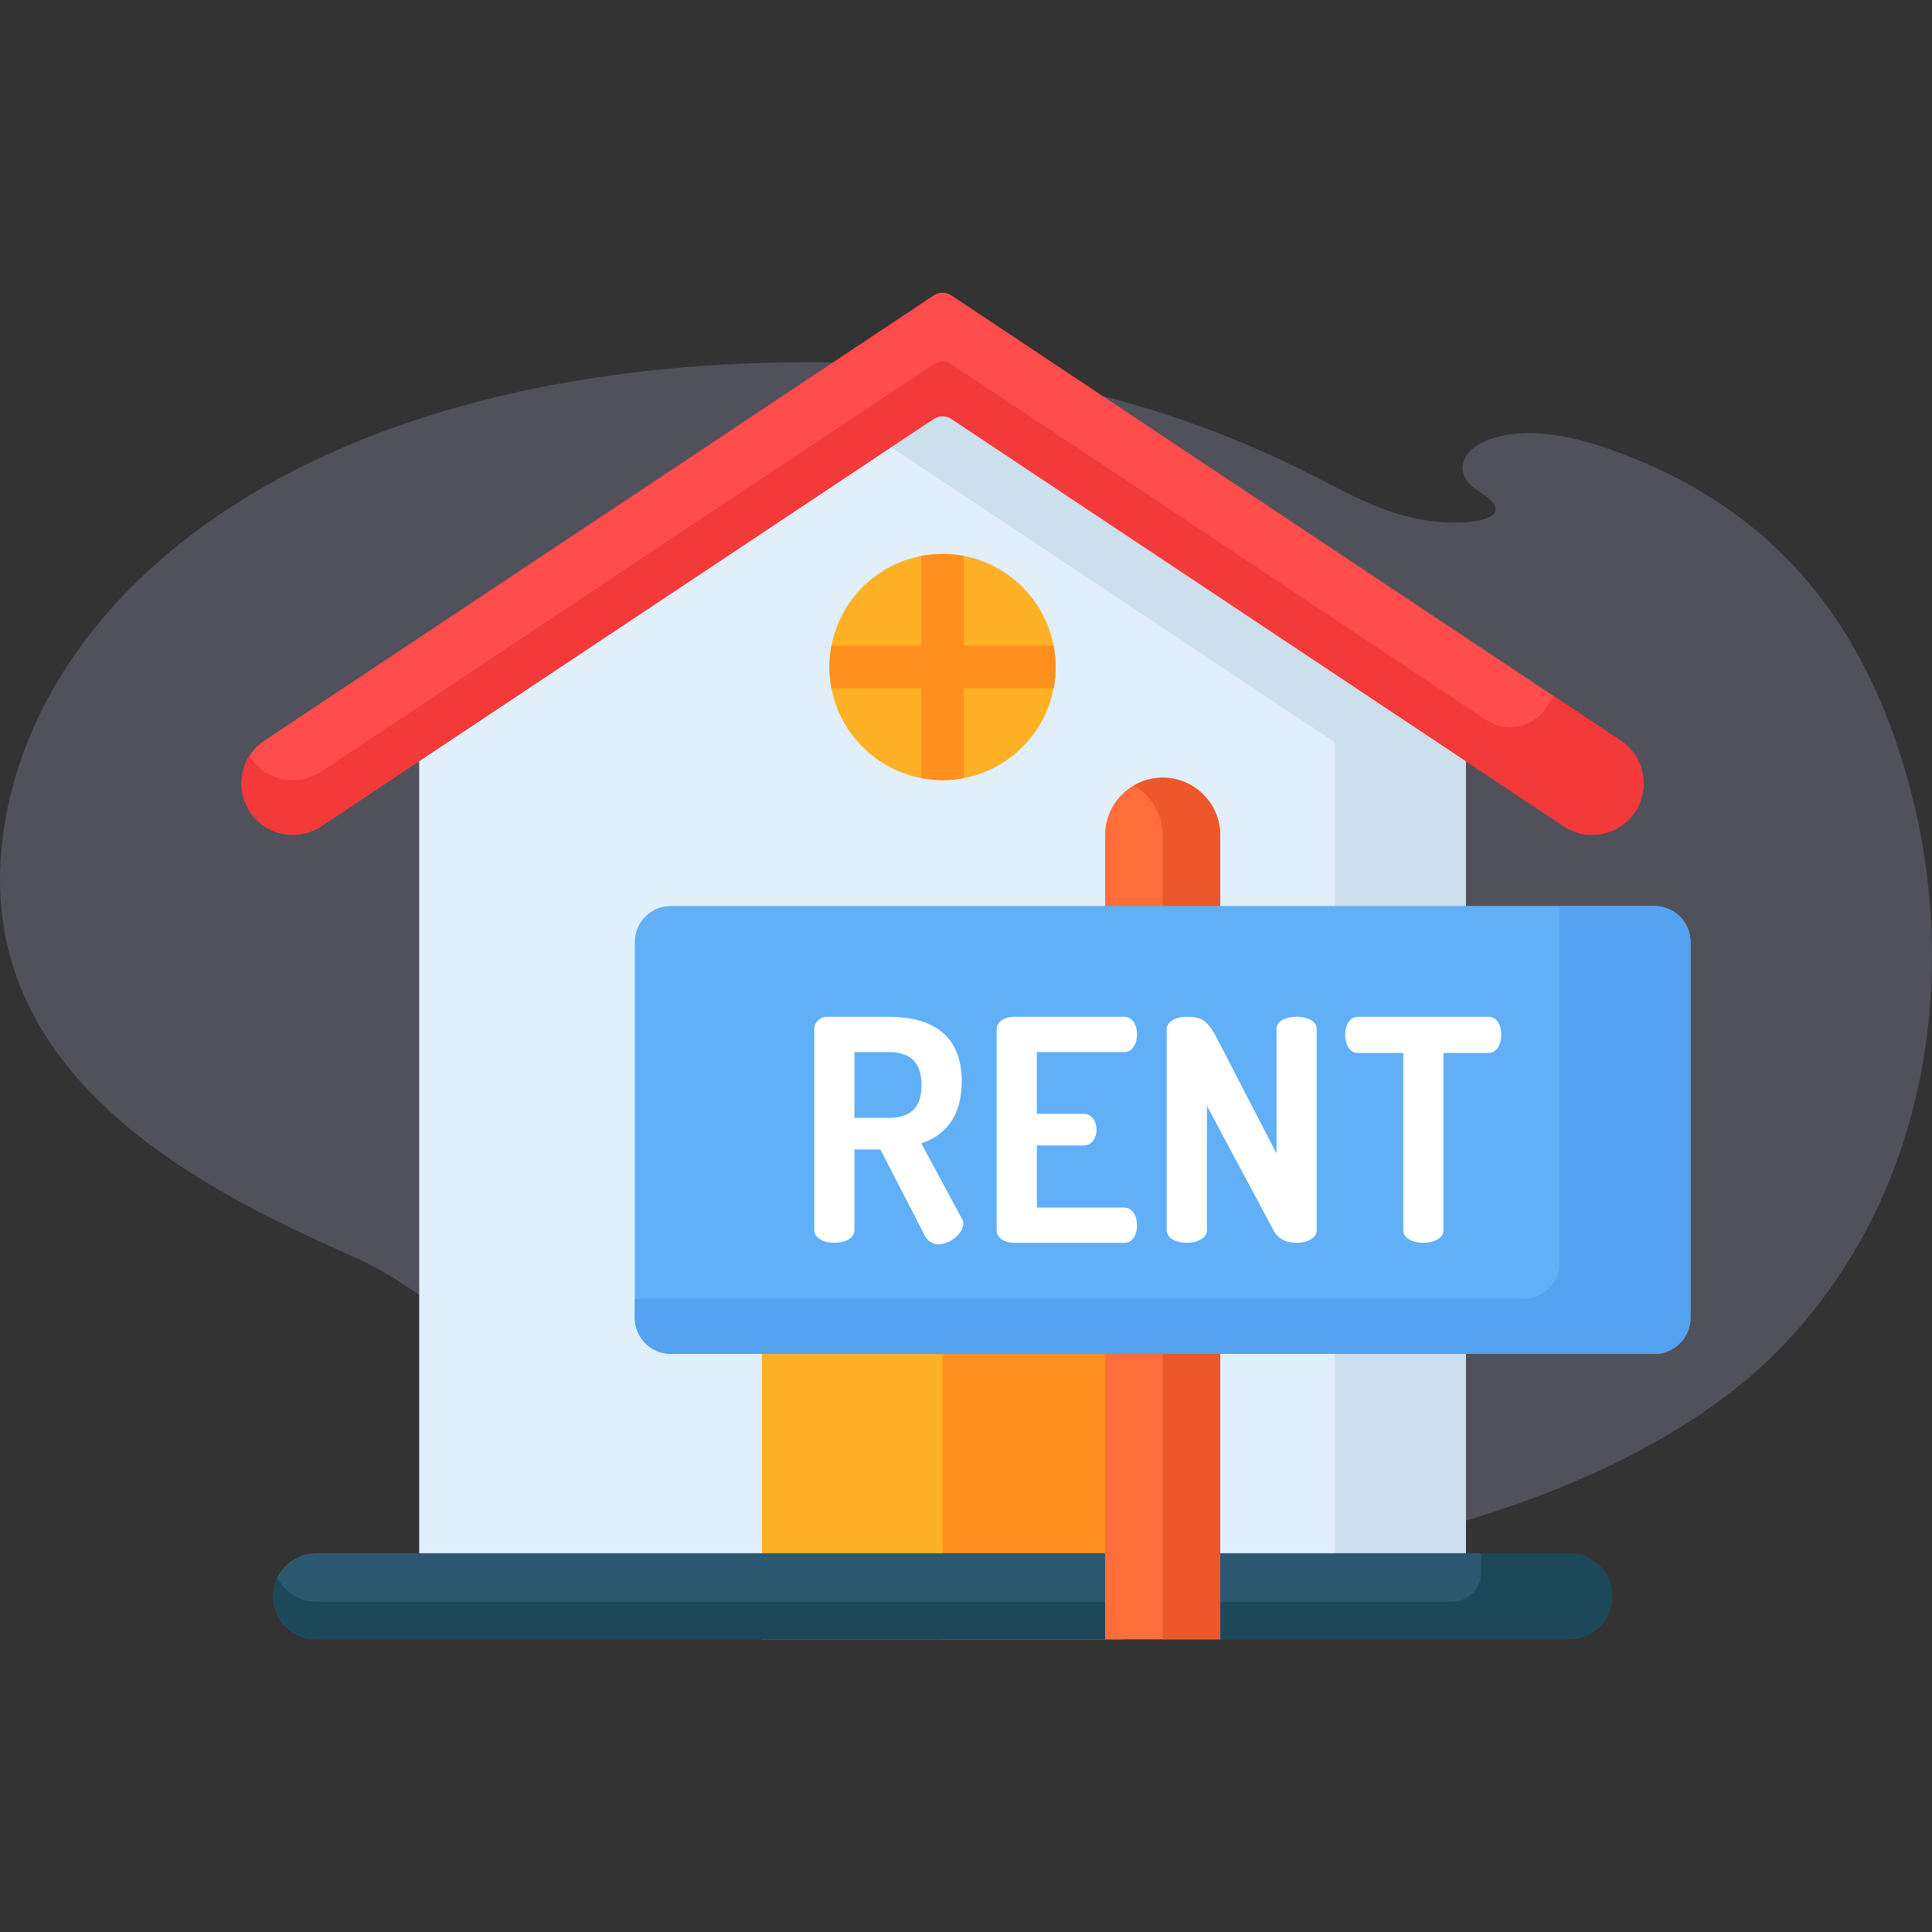 <svg width="48" height="48" viewBox="0 0 48 48" fill="none" xmlns="http://www.w3.org/2000/svg">
<rect x="0" y="0" width="48" height="48" fill="#333333" stroke="none"/>
<g opacity="0.2">
<path d="M44.572 33.133C44.403 33.32 44.228 33.504 44.046 33.684C41.615 36.074 37.568 37.71 33.634 38.452C31.895 38.773 30.138 38.953 28.375 38.991C16.791 39.273 12.535 32.88 8.803 31.232C5.071 29.584 -0.655 26.769 0.061 20.856C0.607 16.359 4.429 12.064 11.409 10.104C12.178 9.888 12.986 9.701 13.832 9.544C15.524 9.239 17.234 9.063 18.948 9.018C24.226 8.861 28.511 9.712 32.703 11.856C33.677 12.355 34.646 12.917 35.911 12.978C36.83 13.023 37.7 12.802 36.74 12.208C35.614 11.509 36.914 10.135 39.781 11.089C44.568 12.684 46.539 16.124 47.466 19.622C48.603 23.914 48.051 29.255 44.572 33.133Z" fill="#4040FF"/>
<path opacity="0.7" d="M44.572 33.133C44.403 33.32 44.228 33.504 44.046 33.684C41.615 36.074 37.568 37.71 33.634 38.452C31.895 38.773 30.138 38.953 28.375 38.991C16.791 39.273 12.535 32.88 8.803 31.232C5.071 29.584 -0.655 26.769 0.061 20.856C0.607 16.359 4.429 12.064 11.409 10.104C12.178 9.888 12.986 9.701 13.832 9.544C15.524 9.239 17.234 9.063 18.948 9.018C24.226 8.861 28.511 9.712 32.703 11.856C33.677 12.355 34.646 12.917 35.911 12.978C36.83 13.023 37.7 12.802 36.74 12.208C35.614 11.509 36.914 10.135 39.781 11.089C44.568 12.684 46.539 16.124 47.466 19.622C48.603 23.914 48.051 29.255 44.572 33.133Z" fill="white"/>
</g>
<g clip-path="url(#clip0_3950_21369)">
<path d="M36.413 17.055L23.414 8.408L10.415 17.055V39.343H36.419V17.055H36.413Z" fill="#E1EFFB"/>
<path d="M36.413 17.055L23.414 8.408L20.746 10.183L33.162 18.442H33.168V39.343H36.419V17.055H36.413Z" fill="#CCDFED"/>
<path d="M7.984 20.527L23.197 10.407C23.262 10.364 23.339 10.341 23.417 10.341C23.495 10.341 23.572 10.364 23.637 10.407L38.85 20.527C39.059 20.666 39.305 20.741 39.557 20.741C39.809 20.741 40.055 20.666 40.264 20.527C41.024 20.022 41.024 18.906 40.264 18.401L23.637 7.34C23.572 7.297 23.495 7.273 23.417 7.273C23.339 7.273 23.262 7.297 23.197 7.34L6.57 18.401C5.81 18.906 5.81 20.022 6.57 20.527C6.779 20.666 7.025 20.741 7.277 20.741C7.529 20.741 7.775 20.666 7.984 20.527Z" fill="#FF4C4C"/>
<path d="M23.417 19.382C24.969 19.382 26.227 18.124 26.227 16.572C26.227 15.02 24.969 13.762 23.417 13.762C21.865 13.762 20.607 15.02 20.607 16.572C20.607 18.124 21.865 19.382 23.417 19.382Z" fill="#FFB125"/>
<path d="M26.227 16.573C26.227 16.391 26.209 16.213 26.176 16.04H23.947V13.813C23.775 13.78 23.598 13.763 23.417 13.763C23.236 13.763 23.058 13.781 22.887 13.813V16.04H20.658C20.624 16.216 20.607 16.394 20.607 16.573C20.607 16.753 20.625 16.93 20.657 17.101H22.887V19.332C23.058 19.365 23.236 19.383 23.417 19.383C23.598 19.383 23.775 19.365 23.947 19.332V17.101H26.177C26.21 16.927 26.227 16.75 26.227 16.573Z" fill="#FF901D"/>
<path d="M18.93 27.189H27.904V40.727H18.93V27.189Z" fill="#FFB125"/>
<path d="M23.417 27.189H27.904V40.727H23.417V27.189Z" fill="#FF901D"/>
<path d="M38.981 38.589H7.853C7.262 38.589 6.783 39.068 6.783 39.658C6.783 40.249 7.262 40.728 7.853 40.728H38.981C39.572 40.728 40.051 40.249 40.051 39.658C40.051 39.068 39.572 38.589 38.981 38.589Z" fill="#2D5871"/>
<path d="M40.76 19.892C40.768 19.868 40.776 19.845 40.783 19.821C40.787 19.808 40.79 19.794 40.793 19.781C40.799 19.757 40.806 19.733 40.81 19.709C40.813 19.695 40.814 19.681 40.816 19.668C40.821 19.637 40.826 19.606 40.828 19.574C40.83 19.543 40.833 19.512 40.833 19.481C40.834 19.467 40.833 19.454 40.832 19.441C40.832 19.415 40.831 19.389 40.829 19.363C40.828 19.35 40.826 19.337 40.825 19.325C40.822 19.298 40.819 19.272 40.815 19.245C40.812 19.233 40.81 19.221 40.807 19.209C40.802 19.183 40.796 19.156 40.789 19.13C40.786 19.118 40.782 19.107 40.779 19.095C40.771 19.069 40.762 19.042 40.753 19.016C40.749 19.005 40.744 18.994 40.74 18.983C40.725 18.947 40.709 18.91 40.69 18.875C40.677 18.85 40.663 18.825 40.648 18.8C40.645 18.795 40.642 18.79 40.639 18.785L40.639 18.785C40.543 18.632 40.415 18.501 40.264 18.401L38.603 17.296L38.417 17.581C38.092 18.081 37.422 18.219 36.926 17.889L23.637 9.049C23.572 9.006 23.495 8.982 23.417 8.982C23.339 8.982 23.262 9.006 23.197 9.049L7.984 19.169C7.775 19.308 7.529 19.383 7.277 19.383C7.025 19.383 6.779 19.308 6.57 19.169C6.419 19.069 6.291 18.938 6.195 18.785C5.843 19.345 5.968 20.128 6.571 20.528C7.006 20.817 7.577 20.798 8.011 20.509L23.197 10.407C23.262 10.364 23.339 10.341 23.417 10.341C23.495 10.341 23.572 10.364 23.637 10.407L38.85 20.527C39.059 20.667 39.306 20.741 39.557 20.741C39.809 20.741 40.055 20.667 40.264 20.527C40.297 20.505 40.328 20.482 40.358 20.458C40.369 20.45 40.379 20.441 40.389 20.432C40.408 20.416 40.426 20.399 40.444 20.382C40.455 20.372 40.466 20.361 40.476 20.351C40.498 20.329 40.519 20.306 40.538 20.282L40.539 20.281C40.603 20.205 40.657 20.122 40.701 20.033L40.703 20.029C40.708 20.019 40.712 20.009 40.716 20C40.727 19.977 40.737 19.954 40.746 19.931C40.751 19.918 40.755 19.905 40.76 19.892Z" fill="#F33939"/>
<path d="M40.044 39.539C40.043 39.531 40.041 39.523 40.04 39.516C40.036 39.483 40.031 39.452 40.023 39.42C40.022 39.415 40.02 39.409 40.019 39.404C40.011 39.37 40.001 39.336 39.989 39.303L39.987 39.297C39.974 39.261 39.96 39.226 39.943 39.192V39.192C39.77 38.835 39.405 38.588 38.981 38.588H36.8V39.065C36.8 39.469 36.472 39.796 36.069 39.796H7.853C7.429 39.796 7.064 39.549 6.891 39.192C6.8 39.378 6.766 39.586 6.792 39.791C6.859 40.331 7.337 40.727 7.881 40.727H38.981C39.572 40.727 40.051 40.248 40.051 39.657C40.051 39.617 40.048 39.578 40.044 39.539Z" fill="#1D4859"/>
<path d="M30.316 40.728H27.456V20.751C27.456 19.962 28.096 19.321 28.886 19.321C29.675 19.321 30.316 19.962 30.316 20.751V40.728Z" fill="#FF6D3A"/>
<path d="M28.886 19.321C28.635 19.321 28.388 19.388 28.171 19.514C28.598 19.762 28.886 20.222 28.886 20.751V40.728H30.316V20.751C30.316 19.962 29.676 19.321 28.886 19.321Z" fill="#ED5729"/>
<path d="M41.101 33.637H16.67C16.174 33.637 15.771 33.235 15.771 32.739V23.407C15.771 22.911 16.174 22.509 16.67 22.509H41.101C41.598 22.509 42 22.911 42 23.407V32.739C42 33.235 41.598 33.637 41.101 33.637Z" fill="#61AFF6"/>
<path d="M41.101 22.509H38.749V31.372C38.749 31.869 38.346 32.271 37.85 32.271H15.771V32.739C15.771 33.235 16.174 33.638 16.67 33.638H41.101C41.598 33.638 42 33.235 42 32.739V23.407C42 22.911 41.598 22.509 41.101 22.509Z" fill="#55A2F0"/>
<path d="M22.888 28.404C23.464 28.227 23.894 27.751 23.894 26.867C23.894 25.646 23.08 25.262 22.073 25.262H20.552C20.36 25.262 20.23 25.408 20.23 25.569V30.563C20.23 30.77 20.483 30.878 20.729 30.878C20.982 30.878 21.228 30.77 21.228 30.563V28.558H21.874L22.965 30.678C23.041 30.832 23.172 30.916 23.31 30.916C23.602 30.916 23.933 30.647 23.933 30.394C23.933 30.363 23.925 30.309 23.894 30.271L22.888 28.404ZM22.073 27.774H21.228V26.138H22.073C22.573 26.138 22.895 26.353 22.895 26.96C22.895 27.567 22.573 27.774 22.073 27.774ZM27.935 26.138C28.135 26.138 28.25 25.93 28.25 25.692C28.25 25.485 28.15 25.262 27.935 25.262H25.2C24.977 25.262 24.762 25.369 24.762 25.577V30.563C24.762 30.77 24.977 30.878 25.2 30.878H27.935C28.15 30.878 28.25 30.655 28.25 30.448C28.25 30.209 28.134 30.002 27.935 30.002H25.761V28.458H26.928C27.143 28.458 27.243 28.25 27.243 28.074C27.243 27.866 27.128 27.674 26.928 27.674H25.761V26.138H27.935ZM32.214 25.262C31.96 25.262 31.715 25.354 31.715 25.569V28.657L30.232 25.792C29.994 25.339 29.848 25.262 29.486 25.262C29.233 25.262 28.987 25.362 28.987 25.577V30.563C28.987 30.77 29.233 30.878 29.486 30.878C29.732 30.878 29.986 30.77 29.986 30.563V27.474L31.638 30.563C31.768 30.801 31.976 30.878 32.214 30.878C32.46 30.878 32.713 30.77 32.713 30.563V25.569C32.713 25.354 32.46 25.262 32.214 25.262ZM36.984 25.262H33.735C33.52 25.262 33.42 25.492 33.42 25.707C33.42 25.953 33.535 26.161 33.735 26.161H34.864V30.563C34.864 30.77 35.11 30.878 35.363 30.878C35.609 30.878 35.863 30.77 35.863 30.563V26.161H36.984C37.184 26.161 37.299 25.945 37.299 25.707C37.3 25.492 37.2 25.262 36.984 25.262Z" fill="white"/>
</g>
<defs>
<clipPath id="clip0_3950_21369">
<rect width="36" height="36" fill="white" transform="translate(6 6)"/>
</clipPath>
</defs>
</svg>

